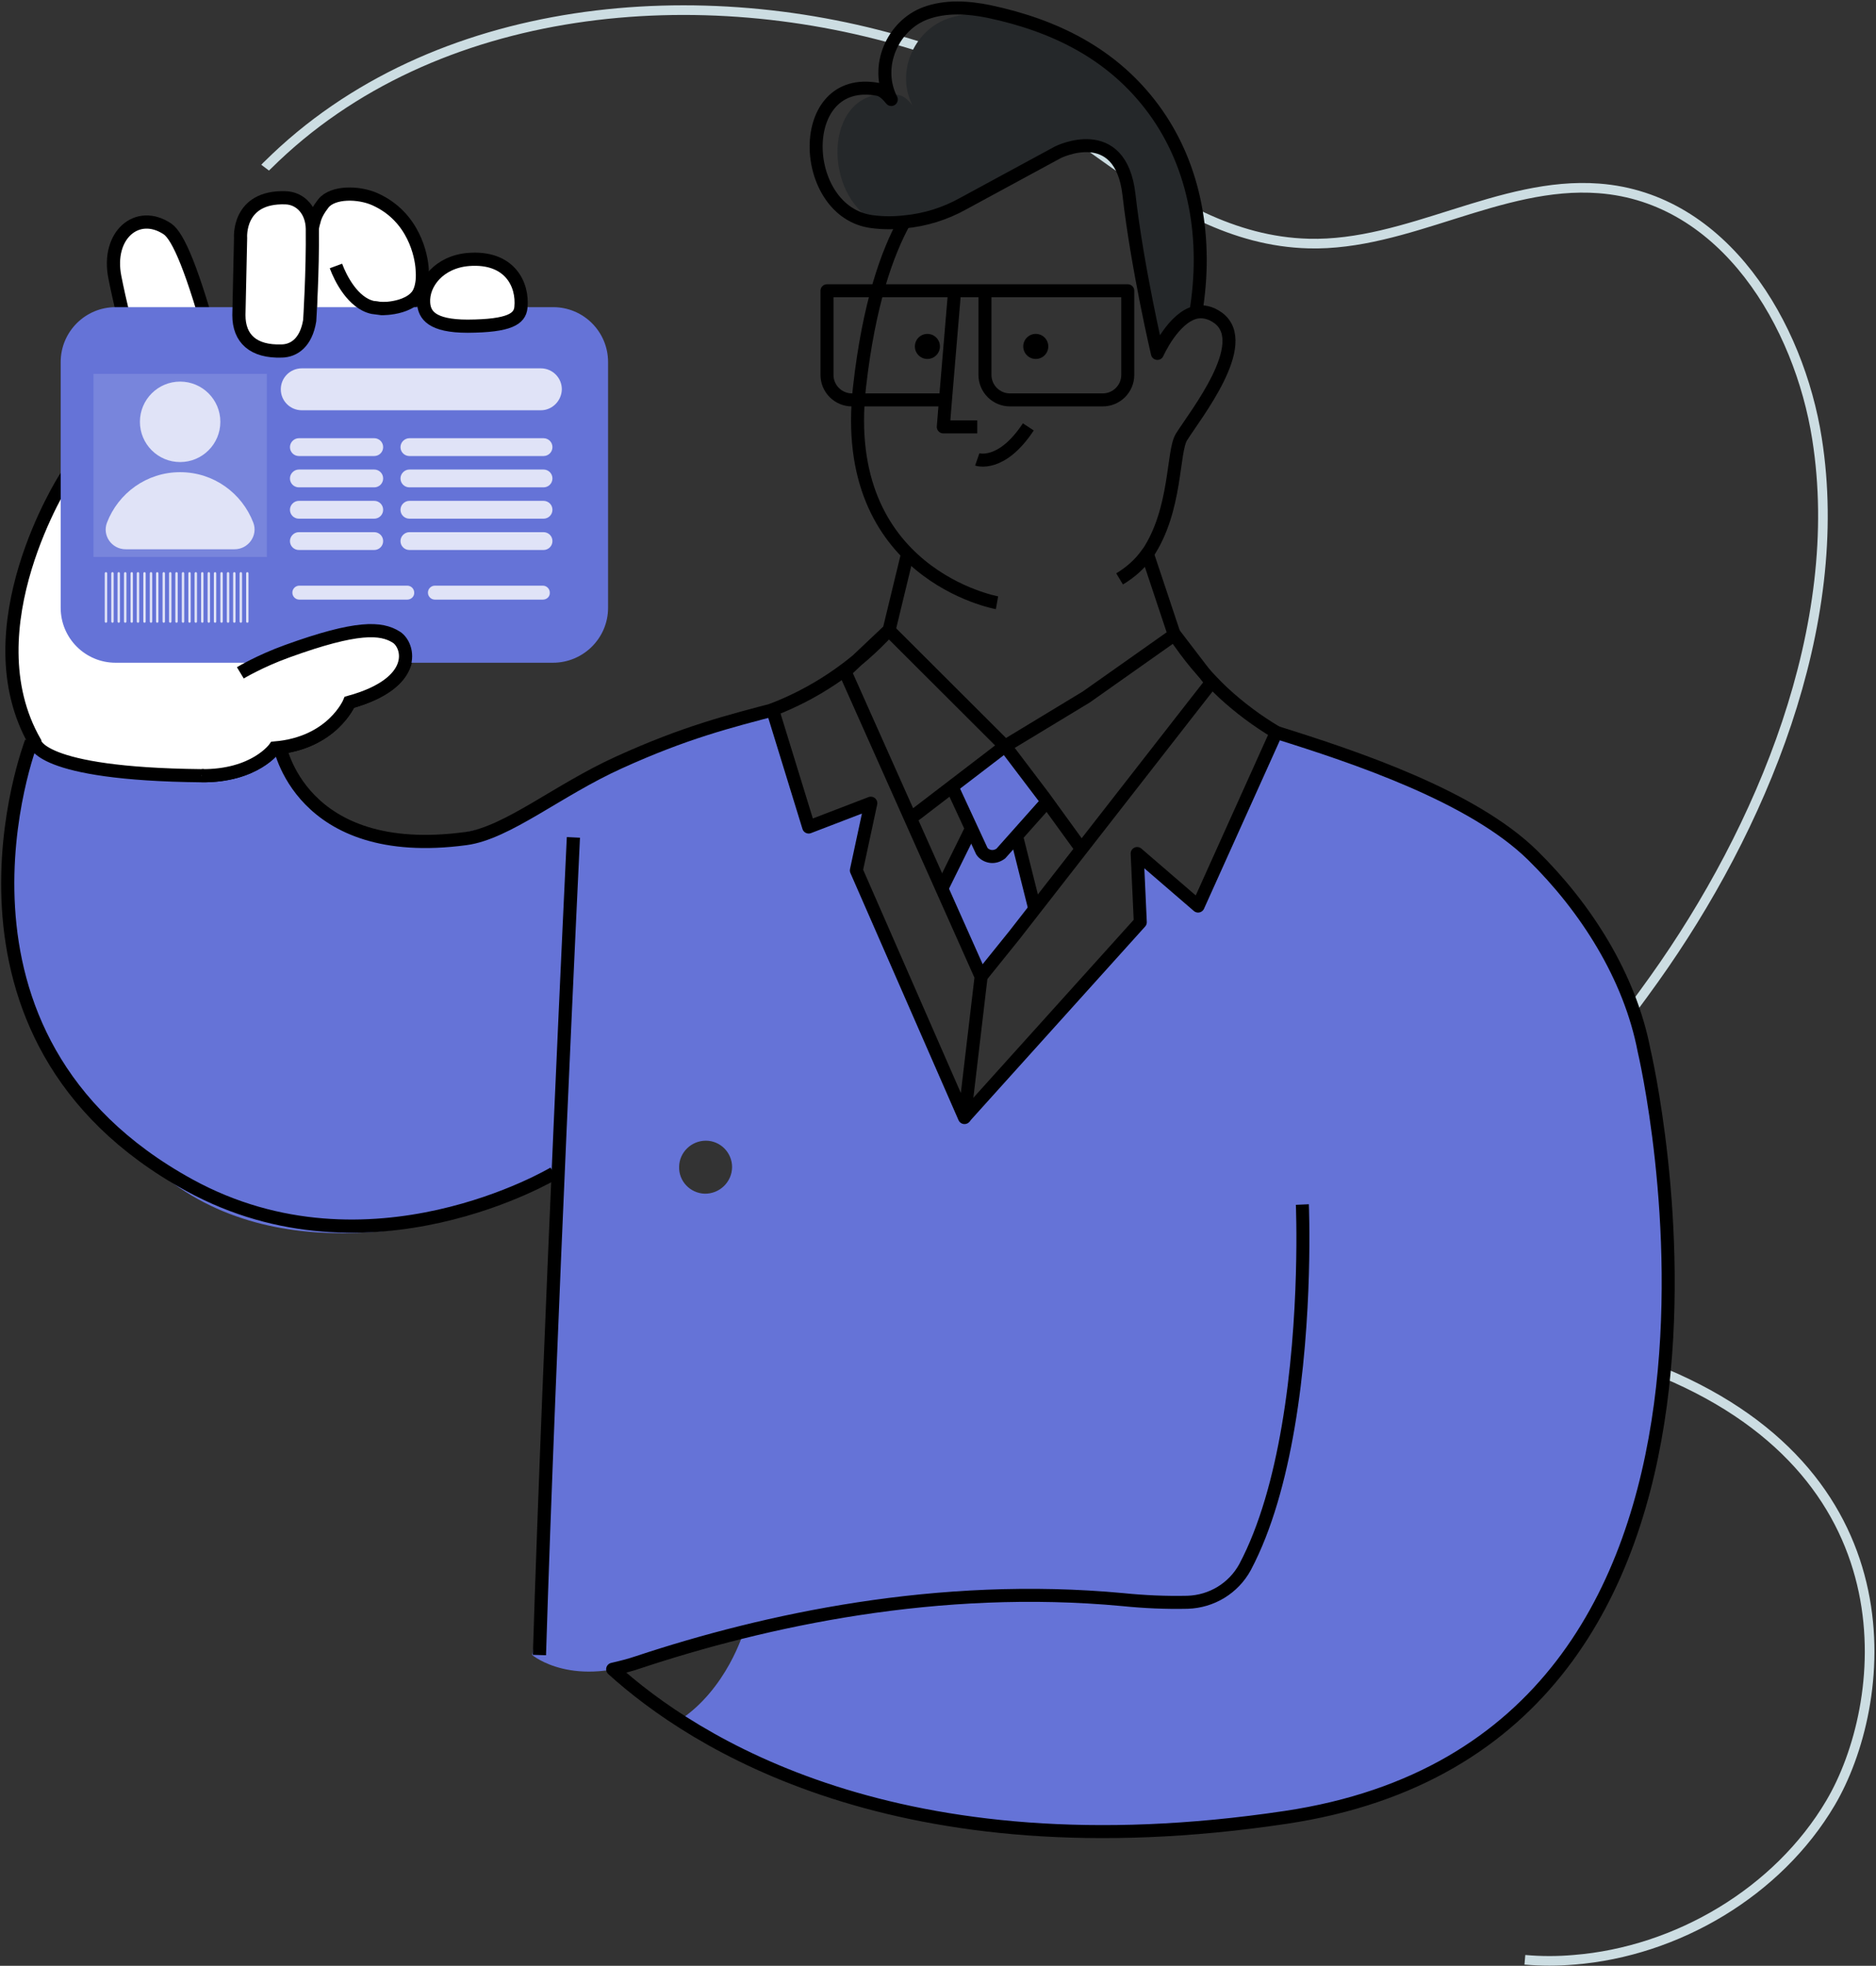 <svg id="selfie" viewBox="0 0 779 816" fill="none" xmlns="http://www.w3.org/2000/svg">
    <rect x="0" y="0" width="779" height="816" fill="#333333" stroke="none"/>
    <path d="M200.6 502.1C200.6 502.1 128 529.3 74.6 493.1C-35.5 418.3 13 308 13 308L116 309C116 309 131 375 226 335C266 314 264.5 306 322.5 293L230 487L200.6 502.1Z" fill="#6573D7"/>
    <path d="M110.1 69.6C110.4 69.201 110.8 68.9 111.2 68.501C180.3 -0.099 291.9 -8.899 381 19.101C424.6 32.8 458.8 71.201 499.7 90.201C513.3 96.501 527.7 100.701 543.4 101.101C584.5 102.201 622.9 75.1 663.9 78.201C716.2 82.1 747.1 135.001 754.5 182.101C766.8 259.901 731.2 344.301 686.9 406.401C662.6 440.501 635.2 472.1 608.9 504.6C588.5 530 575.1 568.301 602 594.601C637.8 629.601 648.8 552.201 690.9 569.901C795.9 613.901 783.9 708.101 760.1 748.401C738.3 785.301 696.4 810.101 653.6 813.501C646.8 814.101 640 814.101 633.2 813.501" stroke="#CCDDE2" stroke-width="4"/>
    <path d="M618.2 340.9C618.2 340.9 563.2 311.3 527.8 304.1C527.8 304.1 527.6 309.4 521.7 322.5C515.8 335.6 498.4 374.2 498.4 374.2L472.3 354.4L472.7 384L401 460.6L355.7 361.4L361.7 333.5L335.9 343.4L322 294C322 294 254 309.3 195.5 356.4C137 403.5 235.4 437 230 500C224.6 563 228 656 221 687C221 687 238.1 701.5 269.9 688.4C279.8 684.3 294.2 680.5 309.3 677.1L308.8 677.3C308.8 677.3 301.9 701.1 282.1 714.1C282.1 714.1 316.9 740.6 376.4 752.1C435.9 763.6 561.6 770.5 625 715.6C688.4 660.6 691 570 691 570C691 570 711.6 394.9 618.2 340.9ZM292.6 495.5C286.6 495.3 281.8 490.3 282 484.3C282.1 478.3 287.1 473.5 293.1 473.5C299.1 473.5 304 478.4 304 484.5C303.9 490.7 298.8 495.6 292.6 495.5ZM533.9 598.2C534 597.5 534.1 596.9 534.2 596.5C535.7 589.1 525.6 584.5 499.8 572.7C496.1 571 492.1 569.2 487.7 567.2C452.9 551.2 380 573.4 380 573.4C380 573.4 347.7 627 379.8 664.6C395.2 663.2 406.3 662.8 406.3 662.8C433.9 659.9 452.9 662.5 468.1 664.6C481.2 666.4 491.4 667.8 501.7 664.9C522.4 658.8 531.6 610.5 533.9 598.2Z" fill="#6573D7"/>
    <path d="M432.9 334.3L415.1 354.3C413.9 355.3 412.4 355.7 410.9 355.5C409.4 355.3 408 354.5 407.2 353.3L394.7 326.3L419.1 306.9L432.9 334.3Z" fill="#6573D7"/>
    <path d="M421.6 347L429.2 377.4L407.2 405.4L390.7 368.9L402.9 344.2" fill="#6573D7"/>
    <path d="M496.7 129.601C492.8 130.501 489.3 133.501 486.7 136.801C484.3 139.801 482.2 143.201 480.6 146.701C480.6 146.701 472.3 111.401 468.8 80.801C467.6 70.801 464.1 65.501 459.9 62.801C451.1 57.301 439.3 63.201 439.3 63.201L400 84.501C392.5 88.701 384.2 91.201 375.6 92.101C371.6 92.601 367.6 92.601 363.6 92.101C342 81.401 341.6 39.201 367.9 38.901C368.7 39.601 369.4 40.401 370.1 41.301C369.7 40.501 369.4 39.701 369 39.001C370.5 39.001 371.9 39.201 373.4 39.501C375.6 39.901 377.6 42.101 378.9 43.701C371.9 30.101 379.4 13.001 393.1 7.901C401.5 4.801 410.8 5.401 419.6 7.201C421 7.501 422.4 7.801 423.7 8.201C445.6 14.801 464.8 26.301 478.9 45.401C497 69.601 501.4 100.301 496.7 129.601Z" fill="#25282A"/>
    <path d="M540.8 500C540.8 500 542.8 546.3 534.9 592.3C531.3 613.3 525.7 634.1 517 650.5C512.2 659.3 503.1 664.8 493.1 665.1C484.1 665.3 475.2 664.9 466.3 664C389.5 656.8 317.5 672.6 265 690C261.5 691.2 257.9 692.1 254.4 692.9C287.5 722.9 372.7 778.5 533.8 754.4C750.4 722.1 682.7 436.1 682.7 436.1C676.8 405.3 658.5 376.7 636.4 355C611.4 330.5 562.9 314.3 529.9 304" stroke="black" stroke-width="5.4" stroke-linejoin="round"/>
    <path d="M414 250.201C414 250.201 348.1 238.401 356.9 160.701C360.8 126.101 368.4 105.001 375.5 92.101" stroke="black" stroke-width="5.4" stroke-linejoin="round"/>
    <path d="M476.5 229.8C488.7 211.6 486.8 187.5 490.6 181.4C496.5 172 520 142.6 505.9 132C502.6 129.6 499.5 129.1 496.7 129.6C487.2 131.7 480.6 146.7 480.6 146.7C480.6 146.7 472.3 111.4 468.8 80.8C465.3 50.2 439.3 63.2 439.3 63.2L400 84.5C392.5 88.7 384.2 91.3 375.6 92.1C371.1 92.6 366.6 92.6 362.1 92C331.7 88.1 329.8 30.6 364.6 37.1C366.8 37.5 368.8 39.7 370.1 41.3C363.1 27.7 370.6 10.6 384.3 5.5C392.7 2.4 402 3 410.8 4.8C438.1 10.6 462.1 22.4 479 45.3C496.9 69.6 501.4 100.2 496.6 129.5" stroke="black" stroke-width="5.4" stroke-linejoin="round"/>
    <path d="M405.8 177.2H391.7L392.6 166L396.4 120.7" stroke="black" stroke-width="5.4" stroke-linejoin="round"/>
    <path d="M392.6 166H353.8C348.1 166 343.4 161.4 343.4 155.6V120.7H409V155.6C409 161.3 413.6 166 419.4 166H457.9C463.6 166 468.3 161.4 468.3 155.6V120.7H409" stroke="black" stroke-width="5.4" stroke-linejoin="round"/>
    <path d="M405.8 190.7C405.8 190.7 415.8 194.2 427 177.2" stroke="black" stroke-width="5.4" stroke-linejoin="round"/>
    <path d="M400.5 463.8L473.5 382.8L472.2 354.3L497.5 376.1L529.9 304.2L530 304C522.1 299.3 514.7 293.8 507.9 287.5C504.8 284.6 501.9 281.5 499.1 278.4C495.8 274.7 492.8 270.8 489.9 266.7L487.6 263.5" stroke="black" stroke-width="5.4" stroke-linejoin="round"/>
    <path d="M448.4 351.5L433.4 330.8L417.4 309.7L451.1 289.3L487.8 263.4L499.2 278.3L503 283.3L493.7 295.2L421.2 388.2L407.5 405.2" stroke="black" stroke-width="5.4" stroke-linejoin="round"/>
    <path d="M378.1 339.701L417.3 309.701L369.1 261.601L350.9 278.801L407.4 405.401L400.5 463.901L355.6 361.301L361.6 333.401L335.8 343.301L320.8 294.601C338 288.001 353.6 277.601 366.4 264.401L369.1 261.601" stroke="black" stroke-width="5.4" stroke-linejoin="round"/>
    <path d="M433.4 334.3L415.6 354.3C414.4 355.2 412.9 355.7 411.4 355.5C409.9 355.3 408.5 354.5 407.7 353.3L395.2 326.3" stroke="black" stroke-width="5.4" stroke-linejoin="round"/>
    <path d="M422.1 347L429.7 377.3" stroke="black" stroke-width="5.4" stroke-linejoin="round"/>
    <path d="M403.3 344.101L391.1 368.801" stroke="black" stroke-width="5.4" stroke-linejoin="round"/>
    <path d="M487.6 263.4L476.4 229.8C473.4 234.1 469.4 237.6 464.9 240.3" stroke="black" stroke-width="5.4" stroke-linejoin="round"/>
    <path d="M376.9 229.7L369.2 261.5" stroke="black" stroke-width="5.4" stroke-linejoin="round"/>
    <path d="M430.1 149.001C432.972 149.001 435.3 146.672 435.3 143.801C435.3 140.929 432.972 138.601 430.1 138.601C427.228 138.601 424.9 140.929 424.9 143.801C424.9 146.672 427.228 149.001 430.1 149.001Z" fill="black"/>
    <path d="M385.1 149.001C387.972 149.001 390.3 146.672 390.3 143.801C390.3 140.929 387.972 138.601 385.1 138.601C382.228 138.601 379.9 140.929 379.9 143.801C379.9 146.672 382.228 149.001 385.1 149.001Z" fill="black"/>
    <path d="M114 274.001C114 274.001 147.4 258.801 164.5 264.501C170.5 266.501 174 283.501 145 291.501C145 291.501 138 308.501 114 310.501" fill="white"/>
    <path d="M26.9 198.7C26.9 198.7 -12.7 260.7 14.5 308.1C14.5 308.1 15.2 321.3 83.7 322C105.9 322.2 114.1 310.5 114.1 310.5C138.1 308.5 145.1 291.5 145.1 291.5C174.1 283.5 170.6 266.5 164.6 264.5C147.5 258.8 114.1 274 114.1 274L26.9 198.7Z" fill="white" stroke="black" stroke-width="5.47"/>
    <path d="M13 308C13 308 -34.2 430.2 78.7 492C153.4 532.9 230 487 230 487" stroke="black" stroke-width="5.47"/>
    <path d="M116 309C116 309 124.2 357.4 193.4 348.1C210.6 345.8 231.6 328 257 316.5C284.5 304 302.5 299.5 323.5 294" stroke="black" stroke-width="5.47"/>
    <path d="M238.1 347.601C238.1 347.601 228 558.001 224 687.001" stroke="black" stroke-width="5.47"/>
    <path d="M89 145C80 112 74 98 69.5 95C57 86.7 44.2 97.6 47.7 115.1C51.5 134.4 60.5 167.4 62.8 175.7C62.8 175.8 62.8 175.8 62.8 175.9C63 176.5 63 176.9 63.2 177.2L63.3 177.7C63.3 177.7 98 178 89 145Z" fill="white" stroke="black" stroke-width="5.47"/>
    <path d="M175.3 111.7C175 106.4 172 90 155.7 82.7C149 79.7 138.3 79.5 134.3 84.4C132.2 87.1 130.9 89.5 130.4 91.8C129.3 95.2 129.5 98.2 129.5 98.2L128.8 130.2C128.8 140 134.8 145.5 146.6 145.1C151.6 145 156.6 141.7 158.2 132.5C158.2 132.5 158.3 130.9 158.4 128.1C176 129.5 175.7 116.8 175.3 111.7Z" fill="white" stroke="black" stroke-width="5.47"/>
    <path d="M229.6 275.1H48C35.4 275.1 25.2 264.9 25.2 252.3V150.3C25.2 137.7 35.4 127.5 48 127.5H229.7C242.3 127.5 252.5 137.7 252.5 150.3V252.3C252.5 264.9 242.2 275.1 229.6 275.1Z" fill="#6573D7"/>
    <path d="M175.3 117.8C174 128.5 158.5 128.1 158.5 128.1L154.7 127.6C146.6 125.8 141.4 115.6 139.5 110.4" stroke="black" stroke-width="5.47"/>
    <path d="M128.6 133.101C127.1 142.201 122.1 145.601 117 145.701C105.2 146.101 99.2 140.601 99.2 130.801L99.9 98.801C99.9 98.801 98.5 81.401 118.6 82.101C124.9 82.301 129.6 87.601 129.7 95.001C129.9 112.701 128.6 133.101 128.6 133.101Z" fill="white" stroke="black" stroke-width="5.47"/>
    <path d="M216.3 127.7C217.3 118 211.6 106.4 194.6 107.7C182.3 108.7 175.4 117.7 175.9 125.7C176.2 130.7 179.2 135.4 194.2 135.4C211.7 135.3 215.8 132.3 216.3 127.7Z" fill="white" stroke="black" stroke-width="5.47"/>
    <path d="M83.7 322.001C105.9 322.201 114.1 310.501 114.1 310.501C138.1 308.501 145.1 291.501 145.1 291.501C174.1 283.501 169.9 267.901 164.6 264.501C158.3 260.501 148.3 259.801 119.3 270.301C107.9 274.401 99.8 279.301 99.8 279.301" fill="white"/>
    <path d="M83.7 322.001C105.9 322.201 114.1 310.501 114.1 310.501C138.1 308.501 145.1 291.501 145.1 291.501C174.1 283.501 169.9 267.901 164.6 264.501C158.3 260.501 148.3 259.801 119.3 270.301C107.9 274.401 99.8 279.301 99.8 279.301" stroke="black" stroke-width="5.47"/>
    <path d="M224.6 170.3H125.3C120.5 170.3 116.6 166.4 116.6 161.6C116.6 156.8 120.5 152.9 125.3 152.9H224.6C229.4 152.9 233.3 156.8 233.3 161.6C233.2 166.4 229.3 170.3 224.6 170.3Z" fill="#E0E3F7"/>
    <path d="M155.4 189.3H124.1C122.1 189.3 120.4 187.7 120.4 185.6C120.4 183.6 122.1 181.9 124.1 181.9H155.4C157.4 181.9 159.1 183.5 159.1 185.6C159.1 187.7 157.4 189.3 155.4 189.3Z" fill="#E0E3F7"/>
    <path d="M225.7 189.3H170C168 189.3 166.3 187.7 166.3 185.6C166.3 183.6 168 181.9 170 181.9H225.7C227.7 181.9 229.4 183.5 229.4 185.6C229.4 187.7 227.7 189.3 225.7 189.3Z" fill="#E0E3F7"/>
    <path d="M155.4 202.3H124.1C122.1 202.3 120.4 200.7 120.4 198.6C120.4 196.6 122.1 194.9 124.1 194.9H155.4C157.4 194.9 159.1 196.5 159.1 198.6C159.1 200.7 157.4 202.3 155.4 202.3Z" fill="#E0E3F7"/>
    <path d="M225.7 202.3H170C168 202.3 166.3 200.7 166.3 198.6C166.3 196.6 168 194.9 170 194.9H225.7C227.7 194.9 229.4 196.5 229.4 198.6C229.4 200.7 227.7 202.3 225.7 202.3Z" fill="#E0E3F7"/>
    <path d="M155.4 215.3H124.1C122.1 215.3 120.4 213.7 120.4 211.6C120.4 209.6 122.1 207.9 124.1 207.9H155.4C157.4 207.9 159.1 209.5 159.1 211.6C159.1 213.7 157.4 215.3 155.4 215.3Z" fill="#E0E3F7"/>
    <path d="M225.7 215.3H170C168 215.3 166.3 213.7 166.3 211.6C166.3 209.6 168 207.9 170 207.9H225.7C227.7 207.9 229.4 209.5 229.4 211.6C229.4 213.7 227.7 215.3 225.7 215.3Z" fill="#E0E3F7"/>
    <path d="M155.4 228.3H124.1C122.1 228.3 120.4 226.7 120.4 224.6C120.4 222.6 122.1 220.9 124.1 220.9H155.4C157.4 220.9 159.1 222.5 159.1 224.6C159.1 226.7 157.4 228.3 155.4 228.3Z" fill="#E0E3F7"/>
    <path d="M225.7 228.3H170C168 228.3 166.3 226.7 166.3 224.6C166.3 222.6 168 220.9 170 220.9H225.7C227.7 220.9 229.4 222.5 229.4 224.6C229.4 226.7 227.7 228.3 225.7 228.3Z" fill="#E0E3F7"/>
    <path d="M169.1 248.901H124.3C122.7 248.901 121.4 247.601 121.4 246.001C121.4 244.401 122.7 243.101 124.3 243.101H169.1C170.7 243.101 172 244.401 172 246.001C172.1 247.601 170.7 248.901 169.1 248.901Z" fill="#E0E3F7"/>
    <path d="M225.4 248.901H180.6C179 248.901 177.7 247.601 177.7 246.001C177.7 244.401 179 243.101 180.6 243.101H225.4C227 243.101 228.3 244.401 228.3 246.001C228.4 247.601 227.1 248.901 225.4 248.901Z" fill="#E0E3F7"/>
    <path d="M44 238V258" stroke="#E0E3F7" stroke-miterlimit="10" stroke-linecap="round" stroke-linejoin="round"/>
    <path d="M46.7 238V258" stroke="#E0E3F7" stroke-miterlimit="10" stroke-linecap="round" stroke-linejoin="round"/>
    <path d="M49.3 238V258" stroke="#E0E3F7" stroke-miterlimit="10" stroke-linecap="round" stroke-linejoin="round"/>
    <path d="M52 238V258" stroke="#E0E3F7" stroke-miterlimit="10" stroke-linecap="round" stroke-linejoin="round"/>
    <path d="M54.7 238V258" stroke="#E0E3F7" stroke-miterlimit="10" stroke-linecap="round" stroke-linejoin="round"/>
    <path d="M57.3 238V258" stroke="#E0E3F7" stroke-miterlimit="10" stroke-linecap="round" stroke-linejoin="round"/>
    <path d="M60 238V258" stroke="#E0E3F7" stroke-miterlimit="10" stroke-linecap="round" stroke-linejoin="round"/>
    <path d="M62.7 238V258" stroke="#E0E3F7" stroke-miterlimit="10" stroke-linecap="round" stroke-linejoin="round"/>
    <path d="M65.3 238V258" stroke="#E0E3F7" stroke-miterlimit="10" stroke-linecap="round" stroke-linejoin="round"/>
    <path d="M68 238V258" stroke="#E0E3F7" stroke-miterlimit="10" stroke-linecap="round" stroke-linejoin="round"/>
    <path d="M70.7 238V258" stroke="#E0E3F7" stroke-miterlimit="10" stroke-linecap="round" stroke-linejoin="round"/>
    <path d="M73.3 238V258" stroke="#E0E3F7" stroke-miterlimit="10" stroke-linecap="round" stroke-linejoin="round"/>
    <path d="M76 238V258" stroke="#E0E3F7" stroke-miterlimit="10" stroke-linecap="round" stroke-linejoin="round"/>
    <path d="M78.7 238V258" stroke="#E0E3F7" stroke-miterlimit="10" stroke-linecap="round" stroke-linejoin="round"/>
    <path d="M81.3 238V258" stroke="#E0E3F7" stroke-miterlimit="10" stroke-linecap="round" stroke-linejoin="round"/>
    <path d="M84 238V258" stroke="#E0E3F7" stroke-miterlimit="10" stroke-linecap="round" stroke-linejoin="round"/>
    <path d="M86.7 238V258" stroke="#E0E3F7" stroke-miterlimit="10" stroke-linecap="round" stroke-linejoin="round"/>
    <path d="M89.3 238V258" stroke="#E0E3F7" stroke-miterlimit="10" stroke-linecap="round" stroke-linejoin="round"/>
    <path d="M92 238V258" stroke="#E0E3F7" stroke-miterlimit="10" stroke-linecap="round" stroke-linejoin="round"/>
    <path d="M94.7 238V258" stroke="#E0E3F7" stroke-miterlimit="10" stroke-linecap="round" stroke-linejoin="round"/>
    <path d="M97.3 238V258" stroke="#E0E3F7" stroke-miterlimit="10" stroke-linecap="round" stroke-linejoin="round"/>
    <path d="M100 238V258" stroke="#E0E3F7" stroke-miterlimit="10" stroke-linecap="round" stroke-linejoin="round"/>
    <path d="M102.7 238V258" stroke="#E0E3F7" stroke-miterlimit="10" stroke-linecap="round" stroke-linejoin="round"/>
    <path opacity="0.16" d="M110.8 155.2H38.8V231.2H110.8V155.2Z" fill="#E0E3F7"/>
    <path d="M97.4 228C103.1 228 107.2 222.3 105.2 217C100.5 204.7 88.7 196 74.8 196C60.9 196 49.1 204.7 44.4 217C42.4 222.3 46.4 228 52.2 228H97.4Z" fill="#E0E3F7"/>
    <path d="M74.8 191.8C84.023 191.8 91.5 184.324 91.5 175.1C91.5 165.877 84.023 158.4 74.8 158.4C65.577 158.4 58.1 165.877 58.1 175.1C58.1 184.324 65.577 191.8 74.8 191.8Z" fill="#E0E3F7"/>
</svg>
